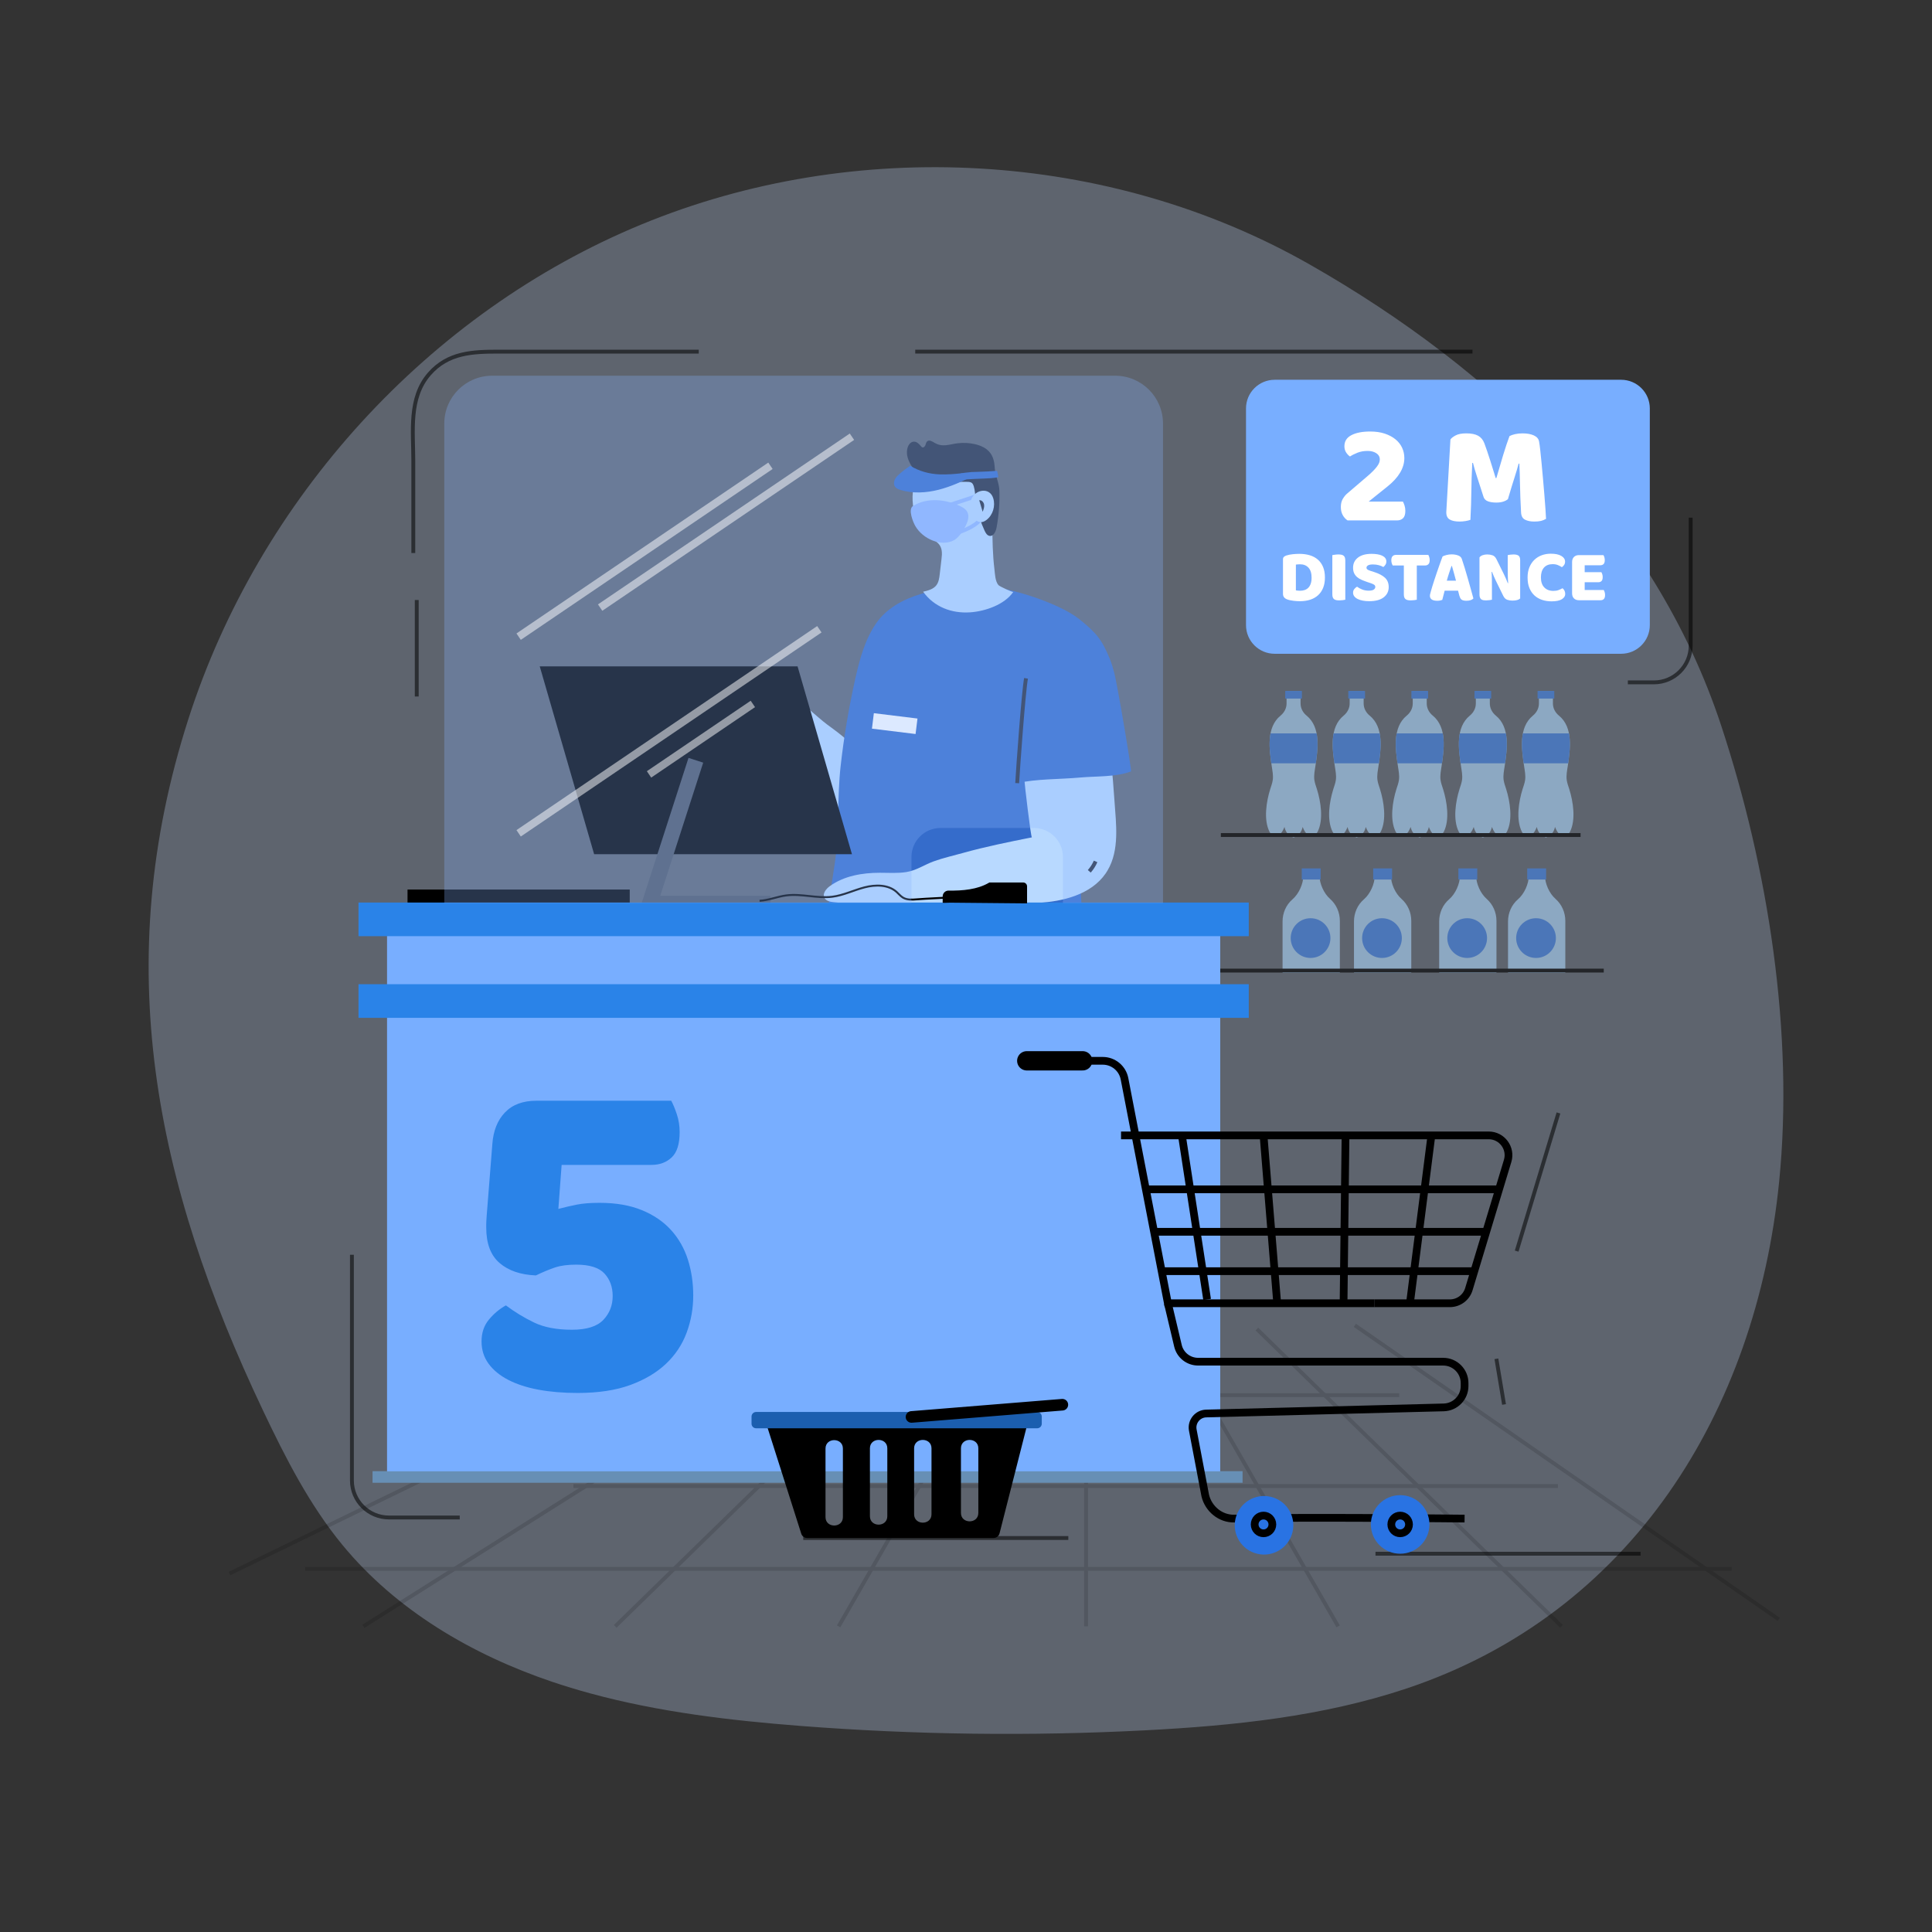 <?xml version="1.0" encoding="utf-8"?>
<!-- Generator: Adobe Illustrator 27.5.0, SVG Export Plug-In . SVG Version: 6.00 Build 0)  -->
<svg version="1.1" xmlns="http://www.w3.org/2000/svg" xmlns:xlink="http://www.w3.org/1999/xlink" x="0px" y="0px"
	 viewBox="0 0 499.999 500" style="enable-background:new 0 0 499.999 500;" xml:space="preserve">

<rect x="0" y="0" width="499.999" height="500" fill="#333333" stroke="none"/>

<g id="OBJECTS">
	<g>
		<path style="opacity:0.29;fill:#C9DEFF;" d="M152.714,438.231c17.735,4.837,36.166,7.02,54.528,8.441
			c29.615,2.291,59.378,2.671,89.042,1.136c22.88-1.184,45.928-3.553,67.661-10.804c58.276-19.444,90.499-71.686,96.486-131.089
			c3.898-38.678-2.876-81.339-14.962-118.045c-17.362-52.731-58.674-92.193-106.594-119.462
			c-51.93-29.551-117.603-33.119-172.837-10.334c-55.234,22.786-99.056,71.158-117.3,128.055
			c-20.314,63.35-8.744,119.803,19.385,179.027c5.783,12.176,11.965,24.311,20.535,34.716c13.895,16.869,33.499,28.365,54.204,35.36
			C146.117,436.332,149.403,437.328,152.714,438.231z"/>
		
			<line style="opacity:0.54;fill:none;stroke:#000000;stroke-miterlimit:10;" x1="355.971" y1="402.101" x2="424.574" y2="402.101"/>
		
			<line style="opacity:0.54;fill:none;stroke:#000000;stroke-miterlimit:10;" x1="276.482" y1="398.034" x2="207.879" y2="398.034"/>
		<g style="opacity:0.13;">
			<line style="fill:none;stroke:#000000;stroke-miterlimit:10;" x1="94.029" y1="420.898" x2="216.054" y2="343.964"/>
			<line style="fill:none;stroke:#000000;stroke-miterlimit:10;" x1="59.391" y1="407.237" x2="191.432" y2="342.996"/>
			<line style="fill:none;stroke:#000000;stroke-miterlimit:10;" x1="159.215" y1="420.898" x2="238.061" y2="343.964"/>
			<line style="fill:none;stroke:#000000;stroke-miterlimit:10;" x1="217.037" y1="420.898" x2="261.275" y2="343.964"/>
			<line style="fill:none;stroke:#000000;stroke-miterlimit:10;" x1="460.361" y1="419.105" x2="350.636" y2="342.996"/>
			<line style="fill:none;stroke:#000000;stroke-miterlimit:10;" x1="404.13" y1="420.898" x2="325.283" y2="343.964"/>
			<line style="fill:none;stroke:#000000;stroke-miterlimit:10;" x1="346.308" y1="420.898" x2="302.07" y2="343.964"/>
			<line style="fill:none;stroke:#000000;stroke-miterlimit:10;" x1="281.075" y1="420.898" x2="281.075" y2="345.234"/>
			<line style="fill:none;stroke:#000000;stroke-miterlimit:10;" x1="78.961" y1="406.013" x2="448.173" y2="406.013"/>
			<line style="fill:none;stroke:#000000;stroke-miterlimit:10;" x1="403.196" y1="384.593" x2="148.395" y2="384.593"/>
			<line style="fill:none;stroke:#000000;stroke-miterlimit:10;" x1="362.113" y1="361.065" x2="125.101" y2="361.065"/>
		</g>
		<g>
			<g style="opacity:0.63;">
				<g>
					<g>
						<path style="fill:#A7CFF2;" d="M346.754,251.799h-14.83V238.47c0-2.186,0.907-4.296,2.565-5.721
							c1.672-1.436,2.807-4.048,2.807-6.086h4.197c0,1.983,1.097,4.539,2.718,5.962c1.635,1.436,2.544,3.525,2.544,5.701V251.799z"
							/>
						<rect x="336.894" y="224.738" style="fill:#4081E3;" width="4.89" height="2.886"/>
					</g>
					<path style="fill:#4081E3;" d="M339.172,247.918L339.172,247.918c-2.84,0-5.142-2.302-5.142-5.142l0,0
						c0-2.84,2.302-5.142,5.142-5.142l0,0c2.84,0,5.142,2.302,5.142,5.142l0,0C344.314,245.616,342.012,247.918,339.172,247.918z"/>
				</g>
				<g>
					<g>
						<path style="fill:#A7CFF2;" d="M365.237,251.799h-14.83V238.47c0-2.186,0.907-4.296,2.565-5.721
							c1.672-1.436,2.807-4.048,2.807-6.086h4.197c0,1.983,1.097,4.539,2.718,5.962c1.635,1.436,2.544,3.525,2.544,5.701V251.799z"
							/>
						<rect x="355.377" y="224.738" style="fill:#4081E3;" width="4.89" height="2.886"/>
					</g>
					<path style="fill:#4081E3;" d="M357.656,247.918L357.656,247.918c-2.84,0-5.142-2.302-5.142-5.142l0,0
						c0-2.84,2.302-5.142,5.142-5.142l0,0c2.84,0,5.142,2.302,5.142,5.142l0,0C362.798,245.616,360.496,247.918,357.656,247.918z"/>
				</g>
				<g>
					<g>
						<path style="fill:#A7CFF2;" d="M387.284,251.799h-14.83V238.47c0-2.186,0.907-4.296,2.565-5.721
							c1.672-1.436,2.807-4.048,2.807-6.086h4.197c0,1.983,1.097,4.539,2.718,5.962c1.635,1.436,2.544,3.525,2.544,5.701V251.799z"
							/>
						<rect x="377.424" y="224.738" style="fill:#4081E3;" width="4.889" height="2.886"/>
					</g>
					<path style="fill:#4081E3;" d="M379.703,247.918L379.703,247.918c-2.84,0-5.142-2.302-5.142-5.142l0,0
						c0-2.84,2.302-5.142,5.142-5.142l0,0c2.84,0,5.142,2.302,5.142,5.142l0,0C384.844,245.616,382.542,247.918,379.703,247.918z"/>
				</g>
				<g>
					<g>
						<path style="fill:#A7CFF2;" d="M405.103,251.799h-14.83V238.47c0-2.186,0.907-4.296,2.565-5.721
							c1.672-1.436,2.807-4.048,2.807-6.086h4.197c0,1.983,1.097,4.539,2.718,5.962c1.635,1.436,2.544,3.525,2.544,5.701V251.799z"
							/>
						<rect x="395.243" y="224.738" style="fill:#4081E3;" width="4.889" height="2.886"/>
					</g>
					<path style="fill:#4081E3;" d="M397.521,247.918L397.521,247.918c-2.84,0-5.142-2.302-5.142-5.142l0,0
						c0-2.84,2.302-5.142,5.142-5.142l0,0c2.84,0,5.142,2.302,5.142,5.142l0,0C402.663,245.616,400.361,247.918,397.521,247.918z"/>
				</g>
				<line style="fill:none;stroke:#000000;stroke-miterlimit:10;" x1="309.659" y1="251.188" x2="415.05" y2="251.188"/>
				<g>
					<g>
						<path style="fill:#A7CFF2;" d="M340.816,204.228c-0.247-0.786-0.549-1.562-0.66-2.379c-0.162-1.197,0.097-2.404,0.273-3.598
							c0.639-4.345,1.452-9.982-2.278-13.047c-0.005-0.004-0.01-0.008-0.015-0.012c-0.951-0.777-1.55-1.901-1.55-3.128v-3.255
							h-1.732h-0.159h-1.733v3.255c0,1.228-0.599,2.352-1.55,3.128c-0.005,0.004-0.01,0.008-0.015,0.012
							c-3.73,3.065-2.917,8.702-2.278,13.047c0.176,1.195,0.435,2.402,0.273,3.598c-0.111,0.817-0.414,1.593-0.66,2.379
							c-1.012,3.227-1.74,7.898-0.205,10.996c0.257,0.518,0.699,0.953,1.261,1.088c1.354,0.326,2.168-1.105,2.633-2.298
							c0.24,1.22,1.078,2.417,2.274,2.686v0.041c0.028-0.004,0.052-0.016,0.079-0.021c0.027,0.005,0.052,0.016,0.079,0.021v-0.041
							c1.196-0.269,2.034-1.466,2.274-2.686c0.464,1.193,1.278,2.624,2.632,2.298c0.562-0.135,1.004-0.57,1.261-1.088
							C342.555,212.126,341.827,207.455,340.816,204.228z"/>
						<rect x="332.611" y="178.808" style="fill:#4081E3;" width="4.326" height="1.98"/>
					</g>
					<g>
						<defs>
							<path id="SVGID_1_" d="M340.816,204.228c-0.247-0.786-0.549-1.562-0.66-2.379c-0.162-1.197,0.097-2.404,0.273-3.598
								c0.639-4.345,1.452-9.982-2.278-13.047c-0.005-0.004-0.01-0.008-0.015-0.012c-0.951-0.777-1.55-1.901-1.55-3.128v-3.255
								h-1.732h-0.159h-1.733v3.255c0,1.228-0.599,2.352-1.55,3.128c-0.005,0.004-0.01,0.008-0.015,0.012
								c-3.73,3.065-2.917,8.702-2.278,13.047c0.176,1.195,0.435,2.402,0.273,3.598c-0.111,0.817-0.414,1.593-0.66,2.379
								c-1.012,3.227-1.74,7.898-0.205,10.996c0.257,0.518,0.699,0.953,1.261,1.088c1.354,0.326,2.168-1.105,2.633-2.298
								c0.24,1.22,1.078,2.417,2.274,2.686v0.041c0.028-0.004,0.052-0.016,0.079-0.021c0.027,0.005,0.052,0.016,0.079,0.021v-0.041
								c1.196-0.269,2.034-1.466,2.274-2.686c0.464,1.193,1.278,2.624,2.632,2.298c0.562-0.135,1.004-0.57,1.261-1.088
								C342.555,212.126,341.827,207.455,340.816,204.228z"/>
						</defs>
						<clipPath id="SVGID_00000170988803482760265240000010740590203423147661_">
							<use xlink:href="#SVGID_1_"  style="overflow:visible;"/>
						</clipPath>
						
							<rect x="327.542" y="189.794" style="clip-path:url(#SVGID_00000170988803482760265240000010740590203423147661_);fill:#4081E3;" width="14.464" height="7.749"/>
					</g>
				</g>
				<g>
					<g>
						<path style="fill:#A7CFF2;" d="M357.143,204.228c-0.247-0.786-0.549-1.562-0.66-2.379c-0.162-1.197,0.097-2.404,0.273-3.598
							c0.639-4.345,1.452-9.982-2.278-13.047c-0.005-0.004-0.01-0.008-0.015-0.012c-0.951-0.777-1.55-1.901-1.55-3.128v-3.255
							h-1.732h-0.159h-1.732v3.255c0,1.228-0.599,2.352-1.55,3.128c-0.005,0.004-0.01,0.008-0.015,0.012
							c-3.73,3.065-2.917,8.702-2.278,13.047c0.176,1.195,0.435,2.402,0.273,3.598c-0.111,0.817-0.414,1.593-0.66,2.379
							c-1.012,3.227-1.74,7.898-0.205,10.996c0.257,0.518,0.699,0.953,1.261,1.088c1.354,0.326,2.168-1.105,2.633-2.298
							c0.24,1.22,1.078,2.417,2.274,2.686v0.041c0.028-0.004,0.052-0.016,0.08-0.021c0.027,0.005,0.052,0.016,0.079,0.021v-0.041
							c1.196-0.269,2.034-1.466,2.274-2.686c0.464,1.193,1.278,2.624,2.633,2.298c0.562-0.135,1.004-0.57,1.261-1.088
							C358.883,212.126,358.155,207.455,357.143,204.228z"/>
						<rect x="348.938" y="178.808" style="fill:#4081E3;" width="4.326" height="1.98"/>
					</g>
					<g>
						<defs>
							<path id="SVGID_00000114787387867350489870000000377403227076577973_" d="M357.143,204.228
								c-0.247-0.786-0.549-1.562-0.66-2.379c-0.162-1.197,0.097-2.404,0.273-3.598c0.639-4.345,1.452-9.982-2.278-13.047
								c-0.005-0.004-0.01-0.008-0.015-0.012c-0.951-0.777-1.55-1.901-1.55-3.128v-3.255h-1.732h-0.159h-1.732v3.255
								c0,1.228-0.599,2.352-1.55,3.128c-0.005,0.004-0.01,0.008-0.015,0.012c-3.73,3.065-2.917,8.702-2.278,13.047
								c0.176,1.195,0.435,2.402,0.273,3.598c-0.111,0.817-0.414,1.593-0.66,2.379c-1.012,3.227-1.74,7.898-0.205,10.996
								c0.257,0.518,0.699,0.953,1.261,1.088c1.354,0.326,2.168-1.105,2.633-2.298c0.24,1.22,1.078,2.417,2.274,2.686v0.041
								c0.028-0.004,0.052-0.016,0.08-0.021c0.027,0.005,0.052,0.016,0.079,0.021v-0.041c1.196-0.269,2.034-1.466,2.274-2.686
								c0.464,1.193,1.278,2.624,2.633,2.298c0.562-0.135,1.004-0.57,1.261-1.088C358.883,212.126,358.155,207.455,357.143,204.228z
								"/>
						</defs>
						<clipPath id="SVGID_00000023247712233562961940000007405450238610751930_">
							<use xlink:href="#SVGID_00000114787387867350489870000000377403227076577973_"  style="overflow:visible;"/>
						</clipPath>
						
							<rect x="343.87" y="189.794" style="clip-path:url(#SVGID_00000023247712233562961940000007405450238610751930_);fill:#4081E3;" width="14.464" height="7.749"/>
					</g>
				</g>
				<g>
					<g>
						<path style="fill:#A7CFF2;" d="M373.47,204.228c-0.247-0.786-0.549-1.562-0.66-2.379c-0.162-1.197,0.097-2.404,0.273-3.598
							c0.639-4.345,1.452-9.982-2.278-13.047c-0.005-0.004-0.01-0.008-0.015-0.012c-0.951-0.777-1.55-1.901-1.55-3.128v-3.255
							h-1.732h-0.159h-1.732v3.255c0,1.228-0.599,2.352-1.55,3.128c-0.005,0.004-0.01,0.008-0.015,0.012
							c-3.73,3.065-2.917,8.702-2.278,13.047c0.176,1.195,0.435,2.402,0.273,3.598c-0.111,0.817-0.414,1.593-0.66,2.379
							c-1.011,3.227-1.74,7.898-0.205,10.996c0.256,0.518,0.699,0.953,1.261,1.088c1.354,0.326,2.168-1.105,2.633-2.298
							c0.24,1.22,1.078,2.417,2.274,2.686v0.041c0.028-0.004,0.052-0.016,0.08-0.021c0.027,0.005,0.052,0.016,0.079,0.021v-0.041
							c1.196-0.269,2.034-1.466,2.274-2.686c0.464,1.193,1.278,2.624,2.633,2.298c0.562-0.135,1.004-0.57,1.261-1.088
							C375.21,212.126,374.482,207.455,373.47,204.228z"/>
						<rect x="365.266" y="178.808" style="fill:#4081E3;" width="4.326" height="1.98"/>
					</g>
					<g>
						<defs>
							<path id="SVGID_00000028326479319810289900000010330564461159222971_" d="M373.47,204.228
								c-0.247-0.786-0.549-1.562-0.66-2.379c-0.162-1.197,0.097-2.404,0.273-3.598c0.639-4.345,1.452-9.982-2.278-13.047
								c-0.005-0.004-0.01-0.008-0.015-0.012c-0.951-0.777-1.55-1.901-1.55-3.128v-3.255h-1.732h-0.159h-1.732v3.255
								c0,1.228-0.599,2.352-1.55,3.128c-0.005,0.004-0.01,0.008-0.015,0.012c-3.73,3.065-2.917,8.702-2.278,13.047
								c0.176,1.195,0.435,2.402,0.273,3.598c-0.111,0.817-0.414,1.593-0.66,2.379c-1.011,3.227-1.74,7.898-0.205,10.996
								c0.256,0.518,0.699,0.953,1.261,1.088c1.354,0.326,2.168-1.105,2.633-2.298c0.24,1.22,1.078,2.417,2.274,2.686v0.041
								c0.028-0.004,0.052-0.016,0.08-0.021c0.027,0.005,0.052,0.016,0.079,0.021v-0.041c1.196-0.269,2.034-1.466,2.274-2.686
								c0.464,1.193,1.278,2.624,2.633,2.298c0.562-0.135,1.004-0.57,1.261-1.088C375.21,212.126,374.482,207.455,373.47,204.228z"
								/>
						</defs>
						<clipPath id="SVGID_00000048462942695298559790000011832207043486804144_">
							<use xlink:href="#SVGID_00000028326479319810289900000010330564461159222971_"  style="overflow:visible;"/>
						</clipPath>
						
							<rect x="360.197" y="189.794" style="clip-path:url(#SVGID_00000048462942695298559790000011832207043486804144_);fill:#4081E3;" width="14.464" height="7.749"/>
					</g>
				</g>
				<g>
					<g>
						<path style="fill:#A7CFF2;" d="M389.798,204.228c-0.247-0.786-0.549-1.562-0.66-2.379c-0.162-1.197,0.097-2.404,0.273-3.598
							c0.639-4.345,1.452-9.982-2.278-13.047c-0.005-0.004-0.01-0.008-0.015-0.012c-0.951-0.777-1.55-1.901-1.55-3.128v-3.255
							h-1.732h-0.159h-1.732v3.255c0,1.228-0.599,2.352-1.55,3.128c-0.005,0.004-0.01,0.008-0.015,0.012
							c-3.73,3.065-2.917,8.702-2.278,13.047c0.176,1.195,0.435,2.402,0.273,3.598c-0.111,0.817-0.414,1.593-0.66,2.379
							c-1.011,3.227-1.74,7.898-0.205,10.996c0.256,0.518,0.699,0.953,1.261,1.088c1.354,0.326,2.168-1.105,2.632-2.298
							c0.24,1.22,1.078,2.417,2.274,2.686v0.041c0.028-0.004,0.052-0.016,0.08-0.021c0.027,0.005,0.052,0.016,0.079,0.021v-0.041
							c1.196-0.269,2.034-1.466,2.274-2.686c0.464,1.193,1.278,2.624,2.633,2.298c0.562-0.135,1.004-0.57,1.261-1.088
							C391.537,212.126,390.809,207.455,389.798,204.228z"/>
						<rect x="381.593" y="178.808" style="fill:#4081E3;" width="4.326" height="1.98"/>
					</g>
					<g>
						<defs>
							<path id="SVGID_00000054970047338133798820000008457247759693371824_" d="M389.798,204.228
								c-0.247-0.786-0.549-1.562-0.66-2.379c-0.162-1.197,0.097-2.404,0.273-3.598c0.639-4.345,1.452-9.982-2.278-13.047
								c-0.005-0.004-0.01-0.008-0.015-0.012c-0.951-0.777-1.55-1.901-1.55-3.128v-3.255h-1.732h-0.159h-1.732v3.255
								c0,1.228-0.599,2.352-1.55,3.128c-0.005,0.004-0.01,0.008-0.015,0.012c-3.73,3.065-2.917,8.702-2.278,13.047
								c0.176,1.195,0.435,2.402,0.273,3.598c-0.111,0.817-0.414,1.593-0.66,2.379c-1.011,3.227-1.74,7.898-0.205,10.996
								c0.256,0.518,0.699,0.953,1.261,1.088c1.354,0.326,2.168-1.105,2.632-2.298c0.24,1.22,1.078,2.417,2.274,2.686v0.041
								c0.028-0.004,0.052-0.016,0.08-0.021c0.027,0.005,0.052,0.016,0.079,0.021v-0.041c1.196-0.269,2.034-1.466,2.274-2.686
								c0.464,1.193,1.278,2.624,2.633,2.298c0.562-0.135,1.004-0.57,1.261-1.088C391.537,212.126,390.809,207.455,389.798,204.228z
								"/>
						</defs>
						<clipPath id="SVGID_00000108297076718832405380000004988331395473712792_">
							<use xlink:href="#SVGID_00000054970047338133798820000008457247759693371824_"  style="overflow:visible;"/>
						</clipPath>
						
							<rect x="376.524" y="189.794" style="clip-path:url(#SVGID_00000108297076718832405380000004988331395473712792_);fill:#4081E3;" width="14.464" height="7.749"/>
					</g>
				</g>
				<g>
					<g>
						<path style="fill:#A7CFF2;" d="M406.125,204.228c-0.246-0.786-0.549-1.562-0.66-2.379c-0.162-1.197,0.097-2.404,0.273-3.598
							c0.639-4.345,1.452-9.982-2.278-13.047c-0.005-0.004-0.01-0.008-0.015-0.012c-0.951-0.777-1.55-1.901-1.55-3.128v-3.255
							h-1.732h-0.159h-1.732v3.255c0,1.228-0.599,2.352-1.55,3.128c-0.005,0.004-0.01,0.008-0.015,0.012
							c-3.73,3.065-2.917,8.702-2.278,13.047c0.176,1.195,0.435,2.402,0.273,3.598c-0.111,0.817-0.413,1.593-0.66,2.379
							c-1.012,3.227-1.74,7.898-0.205,10.996c0.257,0.518,0.699,0.953,1.261,1.088c1.354,0.326,2.168-1.105,2.632-2.298
							c0.24,1.22,1.078,2.417,2.274,2.686v0.041c0.028-0.004,0.052-0.016,0.079-0.021c0.027,0.005,0.052,0.016,0.08,0.021v-0.041
							c1.196-0.269,2.034-1.466,2.274-2.686c0.464,1.193,1.278,2.624,2.633,2.298c0.562-0.135,1.004-0.57,1.261-1.088
							C407.865,212.126,407.136,207.455,406.125,204.228z"/>
						<rect x="397.92" y="178.808" style="fill:#4081E3;" width="4.326" height="1.98"/>
					</g>
					<g>
						<defs>
							<path id="SVGID_00000093141318426756139000000014014768104081005453_" d="M406.125,204.228
								c-0.246-0.786-0.549-1.562-0.66-2.379c-0.162-1.197,0.097-2.404,0.273-3.598c0.639-4.345,1.452-9.982-2.278-13.047
								c-0.005-0.004-0.01-0.008-0.015-0.012c-0.951-0.777-1.55-1.901-1.55-3.128v-3.255h-1.732h-0.159h-1.732v3.255
								c0,1.228-0.599,2.352-1.55,3.128c-0.005,0.004-0.01,0.008-0.015,0.012c-3.73,3.065-2.917,8.702-2.278,13.047
								c0.176,1.195,0.435,2.402,0.273,3.598c-0.111,0.817-0.413,1.593-0.66,2.379c-1.012,3.227-1.74,7.898-0.205,10.996
								c0.257,0.518,0.699,0.953,1.261,1.088c1.354,0.326,2.168-1.105,2.632-2.298c0.24,1.22,1.078,2.417,2.274,2.686v0.041
								c0.028-0.004,0.052-0.016,0.079-0.021c0.027,0.005,0.052,0.016,0.08,0.021v-0.041c1.196-0.269,2.034-1.466,2.274-2.686
								c0.464,1.193,1.278,2.624,2.633,2.298c0.562-0.135,1.004-0.57,1.261-1.088C407.865,212.126,407.136,207.455,406.125,204.228z
								"/>
						</defs>
						<clipPath id="SVGID_00000072282081511394565660000003411910947228273036_">
							<use xlink:href="#SVGID_00000093141318426756139000000014014768104081005453_"  style="overflow:visible;"/>
						</clipPath>
						
							<rect x="392.852" y="189.794" style="clip-path:url(#SVGID_00000072282081511394565660000003411910947228273036_);fill:#4081E3;" width="14.464" height="7.749"/>
					</g>
				</g>
				<line style="fill:none;stroke:#000000;stroke-miterlimit:10;" x1="315.957" y1="216.104" x2="409.046" y2="216.104"/>
			</g>
			<path style="fill:#B8D9FF;" d="M214.158,187.575c3.709,2.704,7.54,5.545,9.71,9.59c2.051,3.823,2.104,9.182-1.241,11.945
				c-3.771,3.115-9.48,1.417-13.729-1.006c-6.968-3.974-13.115-9.697-16.57-16.936c-1.566-3.281-2.568-7.003-1.792-10.555
				C193.508,167.011,208.784,183.657,214.158,187.575z"/>
			<rect x="105.468" y="230.212" width="57.508" height="3.884"/>
			
				<line style="fill:none;stroke:#678FB5;stroke-width:3;stroke-miterlimit:10;" x1="96.415" y1="382.24" x2="321.575" y2="382.24"/>
			<path style="fill:#356CCB;" d="M284.982,200.143c0.812-0.004,1.608-0.023,2.326-0.185c-0.364-9.479,3.595-20.224-0.055-29.355
				c-2.035-5.089-3.658-6.938-7.934-10.368c-5.421-4.349-19.979-8.998-26.921-8.647c-8.786,0.444-20.367,2.014-25.695,9.787
				c-2.867,4.182-4.211,9.2-5.326,14.146c-1.695,7.522-2.973,15.139-3.828,22.802c-0.893,8.003-0.343,16.251-1.379,24.182
				c-1.245,9.531-4.952,24.653,0.906,33.421c6.098,9.124,22.325,6.474,31.343,5.105c8.983-1.363,28.576-2.161,31.564-12.725
				c0.495-1.75,0.411-3.604,0.323-5.421c-0.563-11.66-1.127-23.32-1.69-34.98c-0.096-1.986-0.161-4.104,0.858-5.812
				C280.684,200.066,282.884,200.154,284.982,200.143z"/>
			<rect x="100.166" y="233.846" style="fill:#78AEFF;" width="215.63" height="146.94"/>
			<path style="fill:#B8D9FF;" d="M256.817,135.933c-0.004-0.88-0.005-1.757-0.008-2.629c-0.01-3.057,0.019-6.262-1.409-8.964
				c-1.566-2.964-8.89-2.942-12.242-2.855c-7.328,0.192-7.877,6.205-6.211,12.81c0.457,1.81,1.506,3.059,2.913,4.221
				c1.512,1.249,3.427,1.669,3.83,3.862c0.146,0.793,0.052,1.608-0.042,2.409c-0.149,1.273-0.298,2.545-0.447,3.818
				c-0.118,1-0.256,2.055-0.868,2.854c-0.791,1.033-2.165,1.386-3.433,1.675c2.865,3.953,7.384,5.661,12.172,5.339
				c3.851-0.259,8.902-1.97,11.17-5.292c-0.108,0.158-3.522-1.388-3.853-1.767c-0.848-0.972-0.89-2.928-1.035-4.121
				C256.901,143.563,256.834,139.72,256.817,135.933z"/>
			<polygon points="220.484,221.061 153.76,221.061 139.685,172.453 206.409,172.453 			"/>
			<polyline style="fill:none;stroke:#4F5662;stroke-width:4;stroke-miterlimit:10;" points="180.085,196.757 168.116,233.846 
				199.393,233.846 			"/>
			<path style="fill:#B8D9FF;" d="M286.163,226.017c-3.828,5.581-11.248,7.315-17.602,7.651c-17.391,0.918-35.45,1.65-52.786-0.176
				c-0.939-0.099-2.027-0.323-2.437-1.174c-0.523-1.087,0.455-2.291,1.433-2.997c3.686-2.659,8.414-3.449,12.959-3.451
				c2.271-0.001,4.558,0.174,6.801-0.18c2.647-0.418,4.665-1.886,7.104-2.772c2.438-0.885,5.15-1.495,7.663-2.197
				c5.847-1.633,11.806-2.825,17.755-4.017c-0.269,0.054-1.93-14.07-1.975-15.196c-0.212-5.426,0.501-10.928,2.579-15.97
				c1.277-3.098,3.153-6.097,6.008-7.852c2.856-1.754,6.844-1.958,9.406,0.203c2.417,2.038,2.995,5.473,3.377,8.611
				c0.845,6.934,1.506,13.89,1.983,20.858c0.4,5.841,1.357,12.621-1.808,17.933C286.479,225.541,286.324,225.783,286.163,226.017z"
				/>
			<rect x="92.781" y="233.574" style="fill:#2A83E8;" width="230.401" height="8.706"/>
			<rect x="92.781" y="254.71" style="fill:#2A83E8;" width="230.401" height="8.706"/>
			<path style="fill:#356CCB;" d="M269.127,166.601c0.225-0.244,0.462-0.48,0.71-0.708c2.97-2.722,8.164-3.992,11.944-2.234
				c3.576,1.663,5.433,6.788,6.552,10.377c0.699,2.242,4.63,25.498,4.363,25.602c-3.805,1.492-9.095,1.209-13.107,1.579
				c-5.301,0.488-11.347,0.32-16.343,1.46c-0.145-0.258-0.208-0.536-0.19-0.835c0.298-6.898,0.753-13.788,1.366-20.665
				C264.883,175.997,265.653,170.367,269.127,166.601z"/>
			<path style="fill:#282F3F;" d="M237.518,122.869c1.01,0.939,2.264,1.057,3.843,1.284c2.831,0.406,5.694,0.587,8.554,0.541
				c0.485-0.008,0.989-0.019,1.431,0.18c1.197,0.536,1.002,4.71,1.286,5.99c0.495,2.234,1.229,4.414,2.187,6.492
				c0.267,0.578,0.637,1.216,1.263,1.328c1.026,0.183,1.628-1.107,1.82-2.132c0.592-3.158,0.84-6.381,0.739-9.592
				c-0.064-2.031-1.08-3.848-1.196-5.805c-0.112-1.904-0.479-3.591-2.071-4.849c-0.95-0.751-2.123-1.17-3.309-1.414
				c-1.374-0.282-2.794-0.342-4.187-0.178c-2.19,0.259-3.95,1.127-6.026-0.124c-0.592-0.357-1.362-0.829-1.889-0.383
				c-0.285,0.241-0.337,0.65-0.469,0.999s-0.481,0.702-0.828,0.565c-0.143-0.057-0.243-0.184-0.338-0.305
				c-0.474-0.601-1.109-1.21-1.873-1.164c-0.908,0.054-1.496,1.012-1.659,1.906c-0.421,2.299,0.865,4.019,2.034,5.827
				C237.047,122.37,237.275,122.643,237.518,122.869z"/>
			<path style="fill:#94B9FF;" d="M236.373,130.899c-0.036,0.022-0.072,0.044-0.107,0.067c-1.328,0.836,0.046,4.202,0.628,5.192
				c0.999,1.702,2.627,3.001,4.463,3.724c1.787,0.703,3.899,0.851,5.572-0.093c1.478-0.834,3.033-3.436,3.517-5.022
				c0.233-0.763,0.247-1.627-0.139-2.324c-0.414-0.749-1.213-1.193-1.992-1.548C244.543,129.176,239.903,128.743,236.373,130.899z"
				/>
			<path style="fill:none;stroke:#94B9FF;stroke-miterlimit:10;" d="M244.512,131.084c2.871-0.942,5.742-1.885,8.612-2.827
				c4.079-1.339,1.917,4.78,0.602,6.252c-1.861,2.084-4.8,2.945-7.328,3.901"/>
			<path style="fill:none;stroke:#000000;stroke-width:0.5;stroke-miterlimit:10;" d="M247.193,232.154
				c-2.726,0.224-7.2,0.368-9.926,0.592c-1.222,0.101-2.537,0.181-3.588-0.45c-0.638-0.383-1.105-0.989-1.664-1.481
				c-2.178-1.92-5.47-1.898-8.28-1.165c-2.81,0.733-5.471,2.063-8.352,2.426c-3.951,0.498-7.965-0.866-11.914-0.344
				c-2.325,0.307-4.545,1.261-6.887,1.389"/>
			<path style="fill:#B8D9FF;" d="M257.042,128.927c0.626,2-0.075,4.372-1.746,5.637c-0.405,0.306-0.878,0.555-1.385,0.568
				c-2.358,0.061-3.207-4.228-2.519-5.953C252.404,126.644,256.128,126.007,257.042,128.927z"/>
			<path style="fill:#282F3F;" d="M253.423,129.454c0.628-0.08,1.174,0.529,1.265,1.155c0.091,0.627-0.145,1.25-0.377,1.84"/>
			
				<rect x="225.677" y="185.236" transform="matrix(0.993 0.122 -0.122 0.993 24.653 -26.905)" style="fill:#FFFFFF;" width="11.371" height="4.037"/>
			<path style="fill:#356CCB;" d="M243.204,122.77c-2.737-0.103-5.33-0.821-7.642-2.225c-0.955,0.628-1.868,1.32-2.727,2.074
				c-0.49,0.429-0.973,0.892-1.254,1.48s-0.322,1.329,0.053,1.862c0.328,0.466,0.899,0.688,1.445,0.851
				c3.176,0.95,6.611,0.751,9.825-0.063c3.214-0.814,6.243-2.22,9.219-3.682l-3.062-0.606
				C247.114,122.668,245.162,122.844,243.204,122.77z"/>
			<path style="fill:#356CCB;" d="M255.666,122.007c-1.415,0.077-2.835,0.102-4.251,0.157c-0.004,0-0.008,0-0.012,0.001
				c-0.016,0.003-0.031,0.005-0.047,0.008c-1.041,0.159-4.012,0.125-4.158,1.599c-0.023,0.227,0.03,0.377,0.116,0.493
				c1.73-0.153,3.465-0.255,5.2-0.334c1.321-0.06,2.647-0.09,3.966-0.178c0.64-0.043,1.272-0.146,1.904-0.244
				c-0.099-0.555-0.193-1.111-0.331-1.656C257.257,121.898,256.462,121.964,255.666,122.007z"/>
			<g>
				<path d="M198.413,368.781l8.955,28.141c0.211,0.662,0.826,1.112,1.52,1.112h48.247c0.73,0,1.366-0.495,1.546-1.202l7.164-28.141
					c0.257-1.009-0.505-1.989-1.546-1.989h-64.366C198.854,366.702,198.086,367.752,198.413,368.781z M218.14,392.63
					c0,2.9-4.499,2.895-4.499,0v-17.753c0-2.9,4.499-2.895,4.499,0V392.63z M229.634,392.403c0,2.9-4.499,2.895-4.499,0V374.82
					c0-2.9,4.499-2.895,4.499,0V392.403z M241.071,391.891c0,2.9-4.499,2.895-4.499,0v-17.07c0-2.9,4.499-2.895,4.499,0V391.891z
					 M253.191,391.549c0,2.9-4.499,2.895-4.499,0V374.82c0-2.9,4.499-2.895,4.499,0V391.549z"/>
				<path style="fill:#1B5EAF;" d="M268.423,369.64h-72.741c-0.655,0-1.186-0.531-1.186-1.186v-1.851
					c0-0.655,0.531-1.186,1.186-1.186h72.741c0.655,0,1.186,0.531,1.186,1.186v1.852C269.609,369.109,269.078,369.64,268.423,369.64
					z"/>
				
					<line style="fill:none;stroke:#000000;stroke-width:3;stroke-linecap:round;stroke-miterlimit:10;" x1="274.935" y1="363.539" x2="235.894" y2="366.702"/>
			</g>
			<g>
				<path style="fill:#2A83E8;" d="M149.471,360.497c-3.717,0-7.09-0.284-10.121-0.848c-3.03-0.566-5.636-1.413-7.818-2.545
					c-2.182-1.131-3.878-2.524-5.09-4.181c-1.212-1.655-1.818-3.575-1.818-5.757c0-2.262,0.646-4.161,1.939-5.697
					c1.291-1.534,2.746-2.746,4.363-3.636c2.261,1.697,4.685,3.173,7.272,4.424c2.585,1.254,5.857,1.878,9.818,1.878
					c3.797,0,6.503-0.848,8.121-2.545c1.615-1.696,2.424-3.757,2.424-6.181c0-2.343-0.708-4.282-2.121-5.818
					c-1.415-1.534-3.859-2.302-7.333-2.302c-2.182,0-4,0.242-5.454,0.727c-1.454,0.484-3.112,1.172-4.969,2.061
					c-3.96-0.162-7.091-1.232-9.393-3.212c-2.303-1.979-3.454-5.03-3.454-9.151c0-0.242,0-0.545,0-0.909s0.04-1.109,0.121-2.242
					l1.454-18.423c0.243-3.474,1.333-6.221,3.272-8.242c1.939-2.019,4.646-3.03,8.121-3.03h34.907
					c0.485,0.89,0.97,2.061,1.454,3.515c0.485,1.454,0.727,2.99,0.727,4.605c0,3.072-0.688,5.254-2.061,6.545
					c-1.375,1.293-3.112,1.94-5.212,1.94H145.35l-0.848,11.393c1.534-0.404,3.091-0.767,4.666-1.091
					c1.576-0.322,3.576-0.484,5.999-0.484c4.201,0,7.837,0.626,10.909,1.878c3.07,1.254,5.594,2.97,7.575,5.151
					c1.979,2.182,3.434,4.727,4.363,7.636c0.928,2.909,1.394,6.021,1.394,9.333c0,3.314-0.566,6.505-1.697,9.575
					c-1.133,3.072-2.909,5.758-5.333,8.06c-2.424,2.303-5.515,4.141-9.272,5.515C159.349,359.81,154.804,360.497,149.471,360.497z"
					/>
			</g>
			<path style="fill:none;stroke:#282F3F;stroke-miterlimit:10;" d="M283.539,222.933c-0.405,0.934-0.959,1.803-1.636,2.563"/>
			<path style="fill:none;stroke:#282F3F;stroke-miterlimit:10;" d="M263.246,202.678c0.216-3.924,1.601-23.259,2.286-27.129"/>
			<g>
				
					<line style="fill:none;stroke:#000000;stroke-width:2;stroke-miterlimit:10;" x1="364.891" y1="337.281" x2="370.448" y2="293.834"/>
				<path style="fill:none;stroke:#000000;stroke-width:2;stroke-miterlimit:10;" d="M355.71,337.281h-53.463l-11.227-58.098
					c-0.521-2.698-2.883-4.647-5.631-4.647h-13.681"/>
				<path style="fill:none;stroke:#000000;stroke-width:2;stroke-miterlimit:10;" d="M290.122,293.834h95.148
					c3.436,0,5.899,3.316,4.904,6.606l-10.037,33.2c-0.654,2.162-2.646,3.641-4.904,3.641H355.71"/>
				<path style="fill:none;stroke:#000000;stroke-width:2;stroke-miterlimit:10;" d="M379.031,393.007c0,0-43.286-0.443-59.575,0
					c-3.559,0.097-6.7-2.484-7.535-5.945l-3.227-16.945c-0.419-2.198,1.233-4.248,3.471-4.305l61.471-1.579
					c3.002-0.077,5.396-2.533,5.396-5.536v-0.757c0-3.059-2.479-5.538-5.538-5.538h-63.433c-2.48,0-4.635-1.704-5.206-4.117
					l-2.606-11.004"/>
				<g>
					
						<ellipse transform="matrix(0.231 -0.973 0.973 0.231 -132.276 621.775)" style="fill:#2973E3;" cx="326.996" cy="394.523" rx="7.578" ry="7.578"/>
				</g>
				<g>
					<path style="fill:#2973E3;" d="M369.937,394.523c0,4.185-3.393,7.578-7.578,7.578c-4.185,0-7.578-3.393-7.578-7.578
						c0-4.185,3.393-7.578,7.578-7.578C366.545,386.945,369.937,390.337,369.937,394.523z"/>
				</g>
				
					<line style="fill:none;stroke:#000000;stroke-width:2;stroke-miterlimit:10;" x1="348.22" y1="293.834" x2="347.715" y2="337.281"/>
				
					<line style="fill:none;stroke:#000000;stroke-width:2;stroke-miterlimit:10;" x1="327.001" y1="293.834" x2="330.538" y2="337.281"/>
				
					<line style="fill:none;stroke:#000000;stroke-width:2;stroke-miterlimit:10;" x1="305.828" y1="293.552" x2="312.396" y2="336.293"/>
				<line style="fill:none;stroke:#000000;stroke-width:2;stroke-miterlimit:10;" x1="296.55" y1="307.8" x2="387.95" y2="307.8"/>
				
					<line style="fill:none;stroke:#000000;stroke-width:2;stroke-miterlimit:10;" x1="298.069" y1="318.787" x2="384.628" y2="318.787"/>
				
					<line style="fill:none;stroke:#000000;stroke-width:2;stroke-miterlimit:10;" x1="300.642" y1="328.978" x2="381.547" y2="328.978"/>
				<g>
					<path style="fill:none;stroke:#000000;stroke-width:2;stroke-miterlimit:10;" d="M329.288,394.523
						c0,1.266-1.026,2.292-2.292,2.292c-1.266,0-2.292-1.026-2.292-2.292c0-1.266,1.026-2.292,2.292-2.292
						C328.262,392.23,329.288,393.257,329.288,394.523z"/>
				</g>
				<g>
					<path style="fill:none;stroke:#000000;stroke-width:2;stroke-miterlimit:10;" d="M364.652,394.523
						c0,1.266-1.026,2.292-2.292,2.292c-1.266,0-2.292-1.026-2.292-2.292c0-1.266,1.026-2.292,2.292-2.292
						C363.625,392.23,364.652,393.257,364.652,394.523z"/>
				</g>
				
					<line style="fill:none;stroke:#000000;stroke-width:5;stroke-linecap:round;stroke-miterlimit:10;" x1="265.725" y1="274.536" x2="280.19" y2="274.536"/>
			</g>
			<path style="opacity:0.29;fill:#87B5FF;" d="M288.608,97.237H127.355c-6.835,0-12.375,5.541-12.375,12.375v124.087h120.907
				v-11.903c0-4.152,3.366-7.518,7.518-7.518h24.165c4.152,0,7.518,3.366,7.518,7.518v11.903h25.895V109.612
				C300.983,102.778,295.443,97.237,288.608,97.237z"/>
			
				<line style="opacity:0.51;fill:none;stroke:#FFFFFF;stroke-width:2;stroke-miterlimit:10;" x1="199.393" y1="120.545" x2="134.222" y2="164.767"/>
			
				<line style="opacity:0.51;fill:none;stroke:#FFFFFF;stroke-width:2;stroke-miterlimit:10;" x1="220.484" y1="113.022" x2="155.313" y2="157.244"/>
			
				<line style="opacity:0.51;fill:none;stroke:#FFFFFF;stroke-width:2;stroke-miterlimit:10;" x1="194.84" y1="182.178" x2="167.968" y2="200.413"/>
			
				<line style="opacity:0.51;fill:none;stroke:#FFFFFF;stroke-width:2;stroke-miterlimit:10;" x1="212.049" y1="162.85" x2="134.222" y2="215.66"/>
			<path d="M256.048,228.384c-0.024,0.015-0.047,0.03-0.071,0.045c-3.014,1.793-6.902,2.111-10.488,2.059
				c-0.84-0.012-1.525,0.663-1.525,1.503v1.642c0.62,0.057,1.331-0.029,1.919-0.024c1.874,0.017,3.747,0.035,5.621,0.052
				c4.766,0.044,9.533,0.088,14.3,0.132v0v-4.405c0-0.554-0.449-1.004-1.004-1.004H256.048z"/>
			<g>
				<path style="fill:#78AEFF;" d="M419.55,169.195h-89.664c-4.098,0-7.421-3.322-7.421-7.421v-56.067
					c0-4.098,3.322-7.421,7.421-7.421h89.664c4.098,0,7.421,3.322,7.421,7.421v56.067
					C426.971,165.873,423.649,169.195,419.55,169.195z"/>
				<g>
					<path style="fill:#FFFFFF;" d="M354.615,111.675c1.403,0,2.646,0.179,3.729,0.535c1.083,0.358,2.007,0.844,2.77,1.459
						c0.763,0.616,1.342,1.342,1.736,2.179c0.393,0.837,0.591,1.736,0.591,2.696c0,2.585-1.465,5.047-4.395,7.386l-4.837,3.878
						h8.862c0.148,0.271,0.29,0.615,0.425,1.034c0.136,0.419,0.204,0.874,0.204,1.366c0,0.886-0.198,1.521-0.591,1.902
						c-0.394,0.382-0.912,0.572-1.551,0.572h-12.814c-0.542-0.369-0.966-0.843-1.274-1.422c-0.308-0.578-0.461-1.261-0.461-2.049
						c0-0.837,0.171-1.544,0.517-2.123c0.344-0.578,0.726-1.04,1.145-1.385l5.096-4.357c0.64-0.542,1.169-1.028,1.588-1.459
						c0.418-0.431,0.757-0.818,1.015-1.163c0.258-0.344,0.444-0.665,0.554-0.96c0.111-0.295,0.166-0.578,0.166-0.849
						c0-0.689-0.302-1.23-0.905-1.624c-0.604-0.394-1.347-0.591-2.234-0.591c-0.986,0-1.865,0.154-2.641,0.462
						c-0.775,0.308-1.421,0.634-1.938,0.979c-0.419-0.295-0.764-0.665-1.034-1.108c-0.271-0.443-0.406-0.96-0.406-1.551
						c0-1.28,0.603-2.234,1.809-2.862C350.947,111.989,352.571,111.675,354.615,111.675z"/>
					<path style="fill:#FFFFFF;" d="M390.25,129.178c-0.321,0.271-0.733,0.487-1.238,0.646c-0.504,0.161-1.089,0.24-1.754,0.24
						c-0.886,0-1.619-0.111-2.197-0.332c-0.579-0.221-0.954-0.603-1.126-1.145c-0.689-2.166-1.255-3.92-1.698-5.262
						c-0.444-1.341-0.788-2.517-1.034-3.526h-0.184c-0.074,1.453-0.13,2.776-0.166,3.97c-0.037,1.194-0.062,2.358-0.074,3.49
						c-0.013,1.133-0.037,2.278-0.074,3.434c-0.037,1.158-0.092,2.437-0.166,3.84c-0.32,0.123-0.738,0.227-1.256,0.314
						c-0.517,0.086-1.033,0.129-1.551,0.129c-1.083,0-1.926-0.172-2.529-0.517c-0.604-0.344-0.906-0.973-0.906-1.883l1.072-18.833
						c0.197-0.32,0.627-0.665,1.292-1.034c0.665-0.37,1.601-0.554,2.807-0.554c1.304,0,2.326,0.203,3.065,0.609
						c0.738,0.406,1.28,1.065,1.625,1.976c0.222,0.591,0.462,1.268,0.72,2.031c0.258,0.763,0.517,1.551,0.775,2.364
						c0.259,0.813,0.511,1.619,0.758,2.419c0.245,0.8,0.467,1.52,0.665,2.16h0.184c0.591-2.068,1.181-4.068,1.773-6.001
						c0.591-1.932,1.132-3.551,1.625-4.856c0.369-0.197,0.843-0.363,1.421-0.498c0.578-0.135,1.224-0.203,1.939-0.203
						c1.206,0,2.19,0.179,2.954,0.535c0.763,0.357,1.206,0.868,1.329,1.533c0.098,0.492,0.204,1.25,0.314,2.271
						c0.11,1.022,0.227,2.173,0.351,3.453c0.123,1.28,0.246,2.634,0.37,4.062c0.123,1.428,0.24,2.801,0.351,4.118
						c0.11,1.317,0.203,2.524,0.277,3.619c0.074,1.096,0.123,1.939,0.148,2.53c-0.418,0.247-0.855,0.424-1.311,0.535
						s-1.04,0.166-1.754,0.166c-0.936,0-1.724-0.16-2.363-0.48c-0.64-0.319-0.985-0.947-1.034-1.883
						c-0.148-2.683-0.24-5.096-0.277-7.238c-0.037-2.142-0.092-3.938-0.166-5.392h-0.185c-0.246,0.96-0.603,2.167-1.071,3.619
						C391.48,125.055,390.914,126.914,390.25,129.178z"/>
				</g>
				<g>
					<path style="fill:#FFFFFF;" d="M336.445,155.589c-0.217,0-0.467-0.007-0.748-0.019c-0.281-0.013-0.572-0.038-0.873-0.077
						c-0.3-0.038-0.601-0.086-0.901-0.144c-0.3-0.057-0.578-0.137-0.834-0.24c-0.703-0.268-1.054-0.735-1.054-1.4v-8.955
						c0-0.268,0.073-0.476,0.22-0.623c0.147-0.147,0.349-0.265,0.605-0.355c0.549-0.179,1.131-0.298,1.745-0.355
						c0.613-0.057,1.163-0.086,1.649-0.086c0.997,0,1.901,0.122,2.713,0.364c0.812,0.243,1.508,0.617,2.09,1.122
						c0.581,0.505,1.032,1.141,1.352,1.908c0.319,0.767,0.479,1.675,0.479,2.723c0,1.023-0.153,1.915-0.46,2.675
						c-0.307,0.761-0.745,1.4-1.314,1.918c-0.569,0.518-1.25,0.905-2.042,1.16C338.28,155.461,337.404,155.589,336.445,155.589z
						 M335.372,152.789c0.14,0.026,0.313,0.048,0.518,0.067c0.204,0.019,0.396,0.029,0.575,0.029c0.435,0,0.834-0.064,1.199-0.192
						c0.365-0.128,0.678-0.326,0.94-0.595c0.262-0.268,0.466-0.616,0.613-1.045c0.147-0.428,0.221-0.942,0.221-1.544
						c0-1.15-0.269-2.016-0.806-2.598c-0.537-0.581-1.253-0.872-2.148-0.872c-0.179,0-0.361,0.007-0.546,0.019
						c-0.185,0.013-0.374,0.032-0.565,0.058V152.789z"/>
					<path style="fill:#FFFFFF;" d="M348.162,155.206c-0.141,0.038-0.362,0.076-0.662,0.115s-0.598,0.057-0.892,0.057
						s-0.553-0.022-0.777-0.067s-0.412-0.124-0.565-0.24c-0.153-0.115-0.269-0.275-0.345-0.479
						c-0.077-0.204-0.115-0.473-0.115-0.805v-10.125c0.14-0.025,0.365-0.06,0.671-0.105c0.307-0.045,0.601-0.067,0.882-0.067
						c0.294,0,0.553,0.022,0.777,0.067c0.224,0.045,0.412,0.124,0.566,0.24c0.153,0.115,0.268,0.275,0.345,0.479
						c0.077,0.205,0.116,0.473,0.116,0.805V155.206z"/>
					<path style="fill:#FFFFFF;" d="M353.952,150.661c-0.562-0.192-1.073-0.387-1.534-0.585c-0.46-0.198-0.857-0.438-1.189-0.719
						c-0.332-0.281-0.592-0.617-0.777-1.007c-0.185-0.39-0.278-0.866-0.278-1.429c0-1.087,0.418-1.956,1.256-2.608
						c0.837-0.652,2.01-0.978,3.519-0.978c0.55,0,1.06,0.038,1.534,0.115c0.473,0.077,0.879,0.195,1.218,0.355
						c0.338,0.16,0.604,0.365,0.796,0.614c0.191,0.249,0.288,0.54,0.288,0.872c0,0.333-0.077,0.617-0.23,0.853
						s-0.338,0.438-0.556,0.604c-0.282-0.179-0.658-0.336-1.132-0.47c-0.473-0.134-0.991-0.201-1.553-0.201
						c-0.576,0-0.998,0.08-1.266,0.24c-0.269,0.16-0.403,0.361-0.403,0.604c0,0.192,0.083,0.349,0.249,0.47
						c0.166,0.121,0.416,0.233,0.748,0.335l1.016,0.326c1.202,0.383,2.126,0.872,2.771,1.467c0.645,0.595,0.968,1.403,0.968,2.426
						c0,1.087-0.428,1.965-1.285,2.637c-0.857,0.671-2.116,1.007-3.778,1.007c-0.588,0-1.134-0.048-1.639-0.144
						c-0.505-0.096-0.947-0.237-1.323-0.422c-0.378-0.185-0.672-0.415-0.882-0.69c-0.211-0.275-0.317-0.592-0.317-0.95
						c0-0.37,0.108-0.687,0.326-0.949c0.217-0.262,0.453-0.463,0.709-0.604c0.357,0.281,0.796,0.525,1.313,0.729
						c0.518,0.205,1.084,0.307,1.697,0.307c0.626,0,1.067-0.096,1.323-0.288c0.256-0.192,0.384-0.415,0.384-0.671
						c0-0.255-0.103-0.451-0.307-0.585c-0.204-0.134-0.492-0.265-0.863-0.393L353.952,150.661z"/>
					<path style="fill:#FFFFFF;" d="M360.435,146.346c-0.09-0.141-0.173-0.332-0.25-0.575c-0.077-0.243-0.115-0.498-0.115-0.767
						c0-0.499,0.111-0.856,0.336-1.074c0.224-0.217,0.514-0.326,0.872-0.326h8.36c0.09,0.141,0.172,0.333,0.249,0.575
						c0.077,0.243,0.116,0.498,0.116,0.767c0,0.499-0.112,0.857-0.336,1.074c-0.224,0.217-0.515,0.326-0.872,0.326h-2.129v8.859
						c-0.141,0.038-0.361,0.076-0.661,0.115c-0.301,0.038-0.598,0.057-0.893,0.057c-0.294,0-0.552-0.022-0.776-0.067
						c-0.224-0.045-0.412-0.124-0.566-0.24c-0.153-0.115-0.268-0.275-0.344-0.479c-0.077-0.204-0.116-0.473-0.116-0.805v-7.44
						H360.435z"/>
					<path style="fill:#FFFFFF;" d="M373.34,144.007c0.217-0.128,0.546-0.249,0.987-0.365c0.441-0.115,0.885-0.173,1.333-0.173
						c0.639,0,1.205,0.093,1.697,0.278c0.491,0.185,0.808,0.476,0.949,0.873c0.23,0.664,0.479,1.438,0.748,2.32
						c0.268,0.882,0.537,1.793,0.805,2.733c0.268,0.939,0.53,1.867,0.786,2.781c0.256,0.914,0.48,1.723,0.671,2.426
						c-0.153,0.179-0.384,0.323-0.691,0.431c-0.306,0.109-0.671,0.163-1.093,0.163c-0.307,0-0.565-0.026-0.777-0.076
						c-0.21-0.051-0.384-0.128-0.518-0.23c-0.134-0.102-0.243-0.236-0.326-0.402c-0.083-0.166-0.157-0.358-0.22-0.576l-0.345-1.323
						h-3.471c-0.103,0.384-0.204,0.78-0.307,1.189c-0.103,0.409-0.204,0.806-0.307,1.189c-0.179,0.064-0.367,0.118-0.565,0.163
						c-0.198,0.044-0.438,0.067-0.719,0.067c-0.651,0-1.134-0.112-1.448-0.336c-0.313-0.224-0.47-0.534-0.47-0.93
						c0-0.179,0.025-0.358,0.077-0.537c0.051-0.179,0.109-0.39,0.173-0.633c0.089-0.345,0.214-0.773,0.373-1.285
						c0.16-0.512,0.336-1.064,0.528-1.659c0.191-0.594,0.396-1.205,0.613-1.831c0.217-0.626,0.422-1.218,0.614-1.774
						c0.191-0.556,0.367-1.051,0.527-1.486C373.125,144.57,373.251,144.237,373.34,144.007z M375.641,146.48
						c-0.179,0.537-0.381,1.135-0.604,1.793c-0.224,0.658-0.425,1.326-0.605,2.004h2.378c-0.179-0.69-0.362-1.364-0.547-2.023
						c-0.185-0.659-0.354-1.25-0.508-1.774H375.641z"/>
					<path style="fill:#FFFFFF;" d="M393.416,154.88c-0.179,0.179-0.438,0.317-0.777,0.412c-0.338,0.096-0.745,0.144-1.217,0.144
						c-0.473,0-0.921-0.071-1.343-0.211c-0.421-0.14-0.766-0.479-1.035-1.016l-1.898-3.874c-0.192-0.396-0.365-0.77-0.518-1.122
						c-0.154-0.351-0.32-0.758-0.499-1.218l-0.115,0.019c0.051,0.691,0.08,1.393,0.086,2.109c0.007,0.716,0.01,1.419,0.01,2.11
						v2.972c-0.141,0.038-0.355,0.076-0.642,0.115c-0.288,0.038-0.572,0.057-0.853,0.057c-0.282,0-0.531-0.019-0.748-0.057
						c-0.217-0.038-0.397-0.115-0.537-0.23c-0.141-0.115-0.25-0.271-0.326-0.47c-0.077-0.198-0.115-0.457-0.115-0.777v-9.588
						c0.179-0.256,0.453-0.447,0.825-0.575c0.371-0.127,0.767-0.191,1.189-0.191c0.472,0,0.923,0.074,1.352,0.22
						c0.428,0.147,0.77,0.482,1.026,1.006l1.917,3.874c0.192,0.396,0.365,0.77,0.518,1.122c0.153,0.352,0.319,0.758,0.499,1.218
						l0.096-0.019c-0.051-0.69-0.084-1.381-0.096-2.071c-0.013-0.69-0.019-1.381-0.019-2.071v-3.107
						c0.14-0.038,0.355-0.076,0.642-0.115c0.288-0.038,0.572-0.057,0.853-0.057c0.563,0,0.991,0.099,1.285,0.297
						c0.294,0.198,0.441,0.611,0.441,1.237V154.88z"/>
					<path style="fill:#FFFFFF;" d="M401.835,146.001c-0.985,0-1.739,0.301-2.263,0.901c-0.524,0.601-0.785,1.451-0.785,2.55
						c0,1.112,0.29,1.969,0.872,2.57c0.581,0.601,1.364,0.901,2.349,0.901c0.524,0,0.968-0.07,1.333-0.211
						c0.364-0.141,0.712-0.3,1.045-0.479c0.217,0.179,0.387,0.393,0.509,0.642c0.121,0.249,0.182,0.54,0.182,0.872
						c0,0.524-0.291,0.968-0.872,1.333c-0.582,0.364-1.467,0.547-2.656,0.547c-0.857,0-1.662-0.122-2.417-0.364
						c-0.754-0.243-1.413-0.617-1.975-1.122c-0.563-0.505-1.007-1.144-1.333-1.918c-0.326-0.773-0.489-1.697-0.489-2.771
						c0-0.997,0.156-1.876,0.47-2.637c0.313-0.76,0.741-1.403,1.285-1.927c0.543-0.524,1.179-0.92,1.908-1.189
						c0.729-0.268,1.508-0.402,2.339-0.402c1.176,0,2.087,0.192,2.733,0.575c0.646,0.384,0.968,0.876,0.968,1.477
						c0,0.333-0.083,0.62-0.25,0.863c-0.166,0.243-0.358,0.435-0.575,0.575c-0.332-0.217-0.687-0.403-1.064-0.556
						C402.771,146.078,402.333,146.001,401.835,146.001z"/>
					<path style="fill:#FFFFFF;" d="M406.858,145.445c0-0.55,0.159-0.984,0.479-1.304c0.319-0.32,0.754-0.48,1.304-0.48h6.328
						c0.089,0.141,0.169,0.326,0.239,0.556c0.07,0.23,0.105,0.473,0.105,0.729c0,0.486-0.105,0.831-0.316,1.036
						c-0.211,0.205-0.489,0.307-0.834,0.307h-4.047v1.784h4.315c0.09,0.141,0.17,0.323,0.24,0.546
						c0.07,0.224,0.105,0.464,0.105,0.719c0,0.486-0.103,0.831-0.307,1.035c-0.204,0.205-0.479,0.307-0.824,0.307h-3.529v2.013
						h4.929c0.089,0.141,0.169,0.326,0.239,0.556c0.07,0.23,0.106,0.473,0.106,0.729c0,0.486-0.106,0.834-0.317,1.045
						c-0.211,0.211-0.489,0.316-0.834,0.316h-5.599c-0.55,0-0.985-0.16-1.304-0.479c-0.32-0.319-0.479-0.754-0.479-1.304V145.445z"
						/>
				</g>
			</g>
			<path style="fill:none;stroke:#000000;stroke-width:2;stroke-miterlimit:10;" d="M314.622,218.698"/>
		</g>
		
			<line style="opacity:0.54;fill:none;stroke:#000000;stroke-miterlimit:10;" x1="107.854" y1="155.282" x2="107.854" y2="180.253"/>
		<path style="opacity:0.54;fill:none;stroke:#000000;stroke-miterlimit:10;" d="M180.836,91.002c-17.26,0-34.52,0-51.78,0
			c-6.712,0-13.133,0.218-17.986,5.821c-5.352,6.179-4.107,14.832-4.107,22.405c0,7.966,0,15.931,0,23.897"/>
		<path style="opacity:0.54;fill:none;stroke:#000000;stroke-miterlimit:10;" d="M437.545,133.968v33.125
			c0,5.248-4.255,9.503-9.503,9.503h-6.757"/>
		<line style="opacity:0.54;fill:none;stroke:#000000;stroke-miterlimit:10;" x1="236.861" y1="91.002" x2="381.08" y2="91.002"/>
		<path style="opacity:0.54;fill:none;stroke:#000000;stroke-miterlimit:10;" d="M91.075,324.727v58.411
			c0,5.294,4.291,9.585,9.585,9.585h18.32"/>
		<path style="opacity:0.54;fill:none;stroke:#000000;stroke-miterlimit:10;" d="M387.266,351.657
			c0.66,3.94,1.319,7.88,1.979,11.819"/>
		<path style="opacity:0.54;fill:none;stroke:#000000;stroke-miterlimit:10;" d="M403.329,288.029
			c-3.606,11.92-7.212,23.839-10.818,35.759"/>
	</g>
</g>
</svg>
